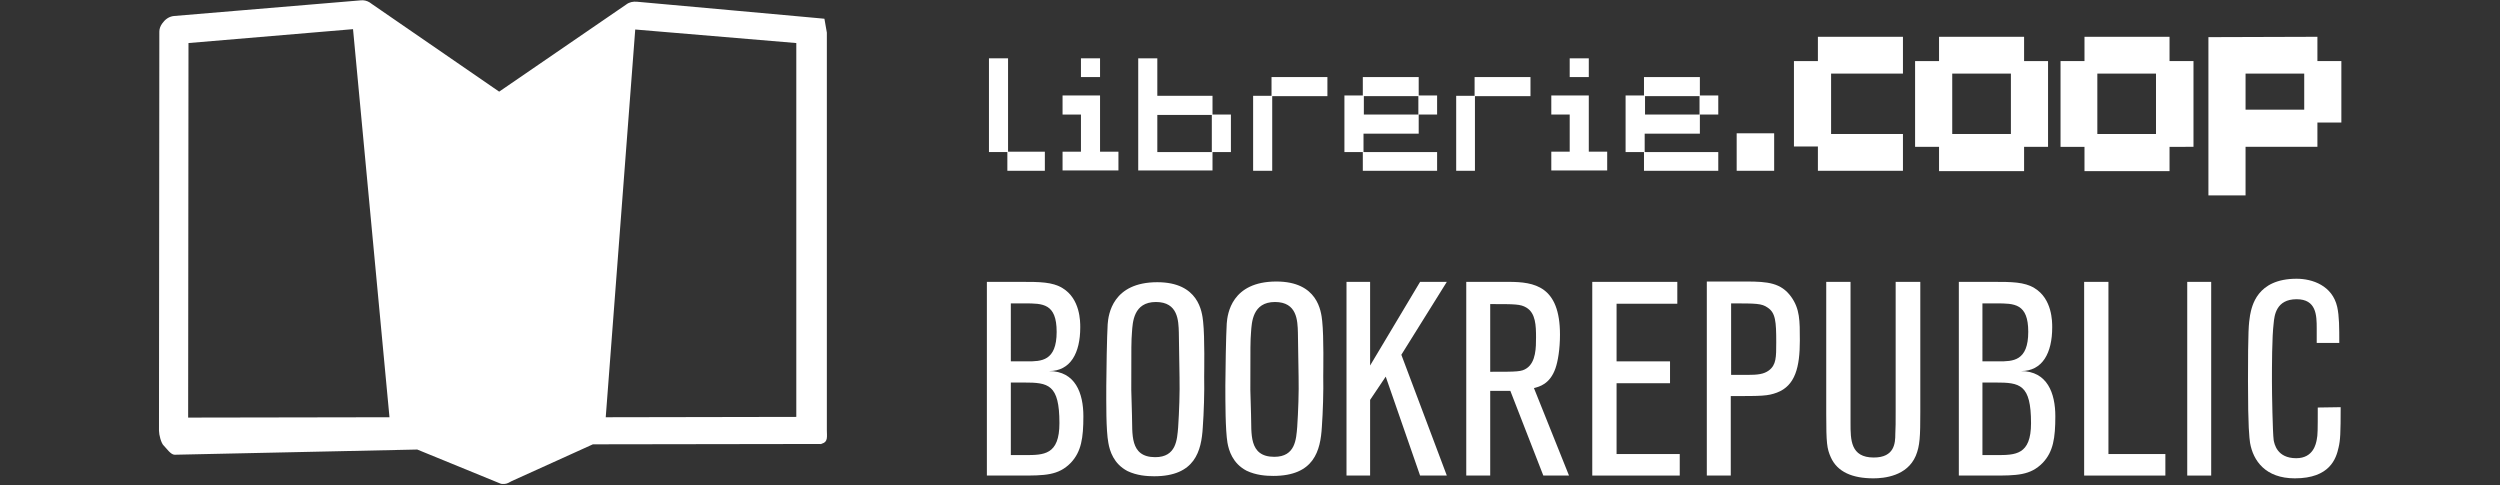 <?xml version="1.0" encoding="utf-8"?>
<!-- Generator: Adobe Illustrator 18.1.1, SVG Export Plug-In . SVG Version: 6.00 Build 0)  -->
<svg version="1.1" id="Layer_1" xmlns="http://www.w3.org/2000/svg" xmlns:xlink="http://www.w3.org/1999/xlink" x="0px" y="0px"
	 viewBox="250 211.2 720.2 139.8" enable-background="new 250 211.2 720.2 139.8" xml:space="preserve">
<rect x="250" y="211.2" width="720.2" height="139.8" fill="#333333" stroke="none"/>
<g>
	<path fill="#FFFFFF" d="M487.5,216.6c0.3,0-54-4.9-54-4.9c-1.1-0.1-2.2,0.1-3.1,0.8l-36.6,25.1l-36.6-25.2l-0.7-0.5
		c-0.8-0.5-1.7-0.7-2.6-0.6l-53.7,4.5c-1.2,0.1-2.3,0.7-3.1,1.7l-0.4,0.5c-0.5,0.7-0.8,1.5-0.8,2.3l-0.1,115c0,1.1,0.6,3.6,1.4,4.3
		c0.8,0.8,2,2.6,3.1,2.6h0l69.9-1.5l23.7,9.7c0.6,0.3,0.9,0.2,1.5,0.2c0.6,0,1.5-0.5,2-0.8l23.4-10.6l65.5-0.1
		c0.7,0.1-0.2,0.1,0.5-0.1c1.8-0.5,1.4-2.1,1.4-3.9V220.6 M304.3,223.6l47.4-4l10.5,111.8l-58,0.1L304.3,223.6z M479.4,331.3
		l-54.9,0.1l8.5-111.7l46.4,3.9V331.3z"/>
	<g>
		<polygon fill="#FFFFFF" points="540.4,254.9 540.4,228 534.9,228 534.9,255 540.2,255 540.2,260.4 551,260.4 551,254.9 		"/>
		<path fill="#FFFFFF" d="M566.9,254.9v-16.2h-10.8v5.5h5.3v10.7h-5.3v5.4h16.1v-5.4H566.9L566.9,254.9z M566.9,228h-5.5v5.4h5.5
			V228z"/>
		<path fill="#FFFFFF" d="M599.1,255h-15.7v-10.7h15.7C599.1,244.3,599.1,255,599.1,255z M599.3,244.2v-5.4h-15.9V228h-5.5v32.3
			h21.4V255h5.3v-10.8L599.3,244.2L599.3,244.2z"/>
		<polygon fill="#FFFFFF" points="616.3,233.4 616.3,238.8 611,238.8 611,260.4 616.5,260.4 616.5,238.9 632.4,238.9 632.4,233.4 		
			"/>
		<path fill="#FFFFFF" d="M658.6,244.2h-15.7v-5.3h15.7V244.2z M658.7,249.6v-5.4h5.3v-5.5h-5.3v-5.3h-16.1v5.3h-5.3V255h5.3v5.4
			H664v-5.4h-21.2v-5.3H658.7L658.7,249.6z"/>
		<polygon fill="#FFFFFF" points="674.8,233.4 674.8,238.8 669.5,238.8 669.5,260.4 674.9,260.4 674.9,238.9 690.9,238.9 
			690.9,233.4 		"/>
		<path fill="#FFFFFF" d="M707.7,254.9v-16.2h-10.8v5.5h5.3v10.7h-5.3v5.4H713v-5.4H707.7L707.7,254.9z M707.7,228h-5.5v5.4h5.5V228
			z"/>
		<path fill="#FFFFFF" d="M739.6,244.2h-15.7v-5.3h15.7V244.2z M739.7,249.6v-5.4h5.3v-5.5h-5.3v-5.3h-16.1v5.3h-5.3V255h5.3v5.4
			H745v-5.4h-21.2v-5.3H739.7L739.7,249.6z"/>
		<rect x="750.3" y="249.6" fill="#FFFFFF" width="10.8" height="10.8"/>
		<path fill="#FFFFFF" d="M917.6,221.8v7h6.9v17.7h-6.9v7h-20.7v14h-10.7v-45.6L917.6,221.8L917.6,221.8z M896.9,242.8h16.9v-10.4
			h-16.9V242.8z"/>
		<path fill="#FFFFFF" d="M833.1,221.8v7h6.9v24.7h-6.9v7h-24.5v-7h-6.9v-24.7h6.9v-7L833.1,221.8L833.1,221.8z M812.4,249.8h16.9
			v-17.4h-16.9V249.8z"/>
		<polygon fill="#FFFFFF" points="798.2,232.4 777.5,232.4 777.5,249.8 798.2,249.8 798.2,260.4 773.7,260.4 773.7,253.4 
			766.8,253.4 766.8,228.8 773.7,228.8 773.7,221.8 798.2,221.8 		"/>
		<path fill="#FFFFFF" d="M875,221.8v7h6.9v24.7H875v7h-24.5v-7h-6.9v-24.7h6.9v-7L875,221.8L875,221.8z M854.2,249.8h16.9v-17.4
			h-16.9V249.8L854.2,249.8z"/>
	</g>
	<g>
		<path fill="#FFFFFF" d="M544.4,292.4c5,0,8.8,0,11.7,1.8c5.1,3.1,5.1,9.6,5.1,11.3c0,7.4-2.8,12.6-9,12.6c7.6,0,9.9,6.4,9.9,13
			c0,6.3-0.6,10.2-3.6,13.4c-3.6,3.7-7.5,3.7-14.6,3.7h-9.6v-55.8L544.4,292.4L544.4,292.4z M541.2,315.3h4.7c4,0,8.5,0,8.5-8.5
			c0-8.2-4-8.2-9.2-8.2h-4V315.3L541.2,315.3z M541.2,321.4v20.9h4c5.5,0,10,0,10-9.2c0-11.2-3.2-11.7-10.2-11.7H541.2L541.2,321.4z
			"/>
		<polygon fill="#FFFFFF" points="666.8,348.2 659.1,348.2 649.2,319.7 644.7,326.4 644.7,348.2 637.9,348.2 637.9,292.4 
			644.7,292.4 644.7,316.5 659.1,292.4 666.8,292.4 653.7,313.4 		"/>
		<path fill="#FFFFFF" d="M702,348.2h-7.4l-9.5-24.4h-5.8v24.4h-6.9v-55.8h12.2c7.4,0,14.8,1.2,14.8,15.2c0,4.2-0.6,7.7-1.3,9.7
			c-1.6,4.6-4.7,5.3-6.2,5.7L702,348.2z M679.4,318.3c7.8,0,8.9,0,10.4-1c2.7-1.8,2.7-6.1,2.7-8.9c0-3.4-0.1-7-2.8-8.6
			c-1.7-1-3.2-1-10.4-1V318.3L679.4,318.3z"/>
		<polygon fill="#FFFFFF" points="733.9,348.2 708.7,348.2 708.7,292.4 733.2,292.4 733.2,298.7 715.7,298.7 715.7,315.3 
			731.1,315.3 731.1,321.6 715.7,321.6 715.7,342 733.9,342 		"/>
		<path fill="#FFFFFF" d="M748.6,348.2h-6.9v-55.9h11.4c6.2,0,10,0.4,12.9,4.4c2.5,3.5,2.5,6.8,2.5,12.6c0,7.6-1.3,13-6.6,15
			c-2.7,1-4.3,1-13.3,1L748.6,348.2L748.6,348.2z M748.6,319.2h4.7c3.1,0,4.8-0.2,6.3-1.3c2.1-1.6,2.1-3.8,2.1-8.1
			c0-6-0.2-8.5-2.5-10c-1.7-1.2-3.3-1.2-10.5-1.2V319.2L748.6,319.2z"/>
		<path fill="#FFFFFF" d="M803.2,292.4v37.6c0,6.9-0.1,9.6-1.3,12.5c-2.5,5.9-9.2,6.5-12.2,6.5c-6,0-10.4-1.8-12.3-6.1
			c-1.1-2.5-1.3-4-1.3-12.4v-38.1h7v40.7c0,4.8,0,9.9,6.7,9.9c6,0,6.2-4.2,6.2-6.8c0.1-2.2,0.1-2.7,0.1-6.8v-37L803.2,292.4
			L803.2,292.4z"/>
		<path fill="#FFFFFF" d="M824.4,292.4c5,0,8.8,0,11.7,1.8c5.1,3.1,5.1,9.6,5.1,11.3c0,7.4-2.8,12.6-9,12.6c7.6,0,9.9,6.4,9.9,13
			c0,6.3-0.6,10.2-3.6,13.4c-3.6,3.7-7.5,3.7-14.6,3.7h-9.6v-55.8L824.4,292.4L824.4,292.4z M821.1,315.3h4.7c4,0,8.5,0,8.5-8.5
			c0-8.2-4-8.2-9.2-8.2h-4L821.1,315.3L821.1,315.3z M821.1,321.4v20.9h4c5.5,0,10,0,10-9.2c0-11.2-3.2-11.7-10.2-11.7H821.1
			L821.1,321.4z"/>
		<polygon fill="#FFFFFF" points="873.8,348.2 850.4,348.2 850.4,292.4 857.4,292.4 857.4,342 873.8,342 		"/>
		<rect x="880.1" y="292.4" fill="#FFFFFF" width="6.9" height="55.8"/>
		<path fill="#FFFFFF" d="M924.3,328.5c0,7.5-0.1,9.5-0.6,11.6c-0.7,3.2-2.5,8.9-12.6,8.9c-8.5,0-12-5.1-12.9-10.2
			c-0.2-1.6-0.6-4-0.6-17.9c0-14.7,0.2-16.4,0.6-18.9c0.5-2.5,1.9-10.5,13.4-10.5c4.6,0,10.3,2,11.7,8.1c0.6,2.7,0.6,6,0.6,10.4
			h-6.5v-4.2c0-3.8-0.1-8.4-5.8-8.4c-5.9,0-6.4,4.7-6.6,6.9c-0.5,4-0.5,12.5-0.5,16.8c0,3.4,0.2,14.7,0.5,16.9
			c0.2,1,0.9,5.2,6.5,5.2c5,0,5.7-4.3,5.9-5.3c0.3-1.4,0.3-2.7,0.3-9.3L924.3,328.5L924.3,328.5L924.3,328.5z"/>
		<path fill="#FFFFFF" d="M596.5,334.3c-0.4,6.8-2.2,14.1-14,14.1c-2.1,0-5-0.2-7.7-1.5c-4-2.1-5.1-5.8-5.5-8.1
			c-0.7-3.7-0.6-11.6-0.6-16.4c0-3.5,0.2-14.8,0.4-17.8c0.2-2.8,1.4-12.1,14.3-12.1c11.9,0,12.9,8.5,13.2,11.4
			c0.5,4.6,0.3,14.4,0.3,15.8C597,324,596.8,330.3,596.5,334.3 M576.1,330.8c0.2,5.2-0.8,12.1,6.7,12.1c6.1,0,6.3-5.1,6.6-8.6
			c0.3-4.5,0.5-10.1,0.4-14.5c-0.1-4.2-0.1-8.5-0.2-12.8c-0.1-3.4-0.2-8.8-6.6-8.8c-6.5,0-6.7,5.9-6.9,8.7
			c-0.2,2.7-0.2,3.5-0.2,16.6C576,327.3,576,327.3,576.1,330.8"/>
		<path fill="#FFFFFF" d="M630.8,334.2c-0.4,6.8-2.2,14.1-14,14.1c-2.1,0-5-0.2-7.7-1.5c-4-2.1-5.1-5.8-5.5-8.1
			c-0.6-3.7-0.6-11.6-0.6-16.5c0-3.5,0.2-14.8,0.4-17.8c0.2-2.8,1.4-12.1,14.3-12.1c11.9,0,12.9,8.5,13.2,11.4
			c0.5,4.6,0.3,14.4,0.3,15.8C631.3,323.9,631.1,330.1,630.8,334.2 M610.4,330.7c0.2,5.2-0.8,12.1,6.7,12.1c6.1,0,6.3-5.1,6.6-8.6
			c0.3-4.5,0.5-10.1,0.4-14.4c-0.1-4.2-0.1-8.5-0.2-12.8c-0.1-3.4-0.2-8.8-6.6-8.8c-6.5,0-6.7,5.9-6.9,8.7
			c-0.2,2.7-0.2,3.5-0.2,16.6C610.3,327.1,610.3,327.2,610.4,330.7"/>
	</g>
</g>
</svg>
